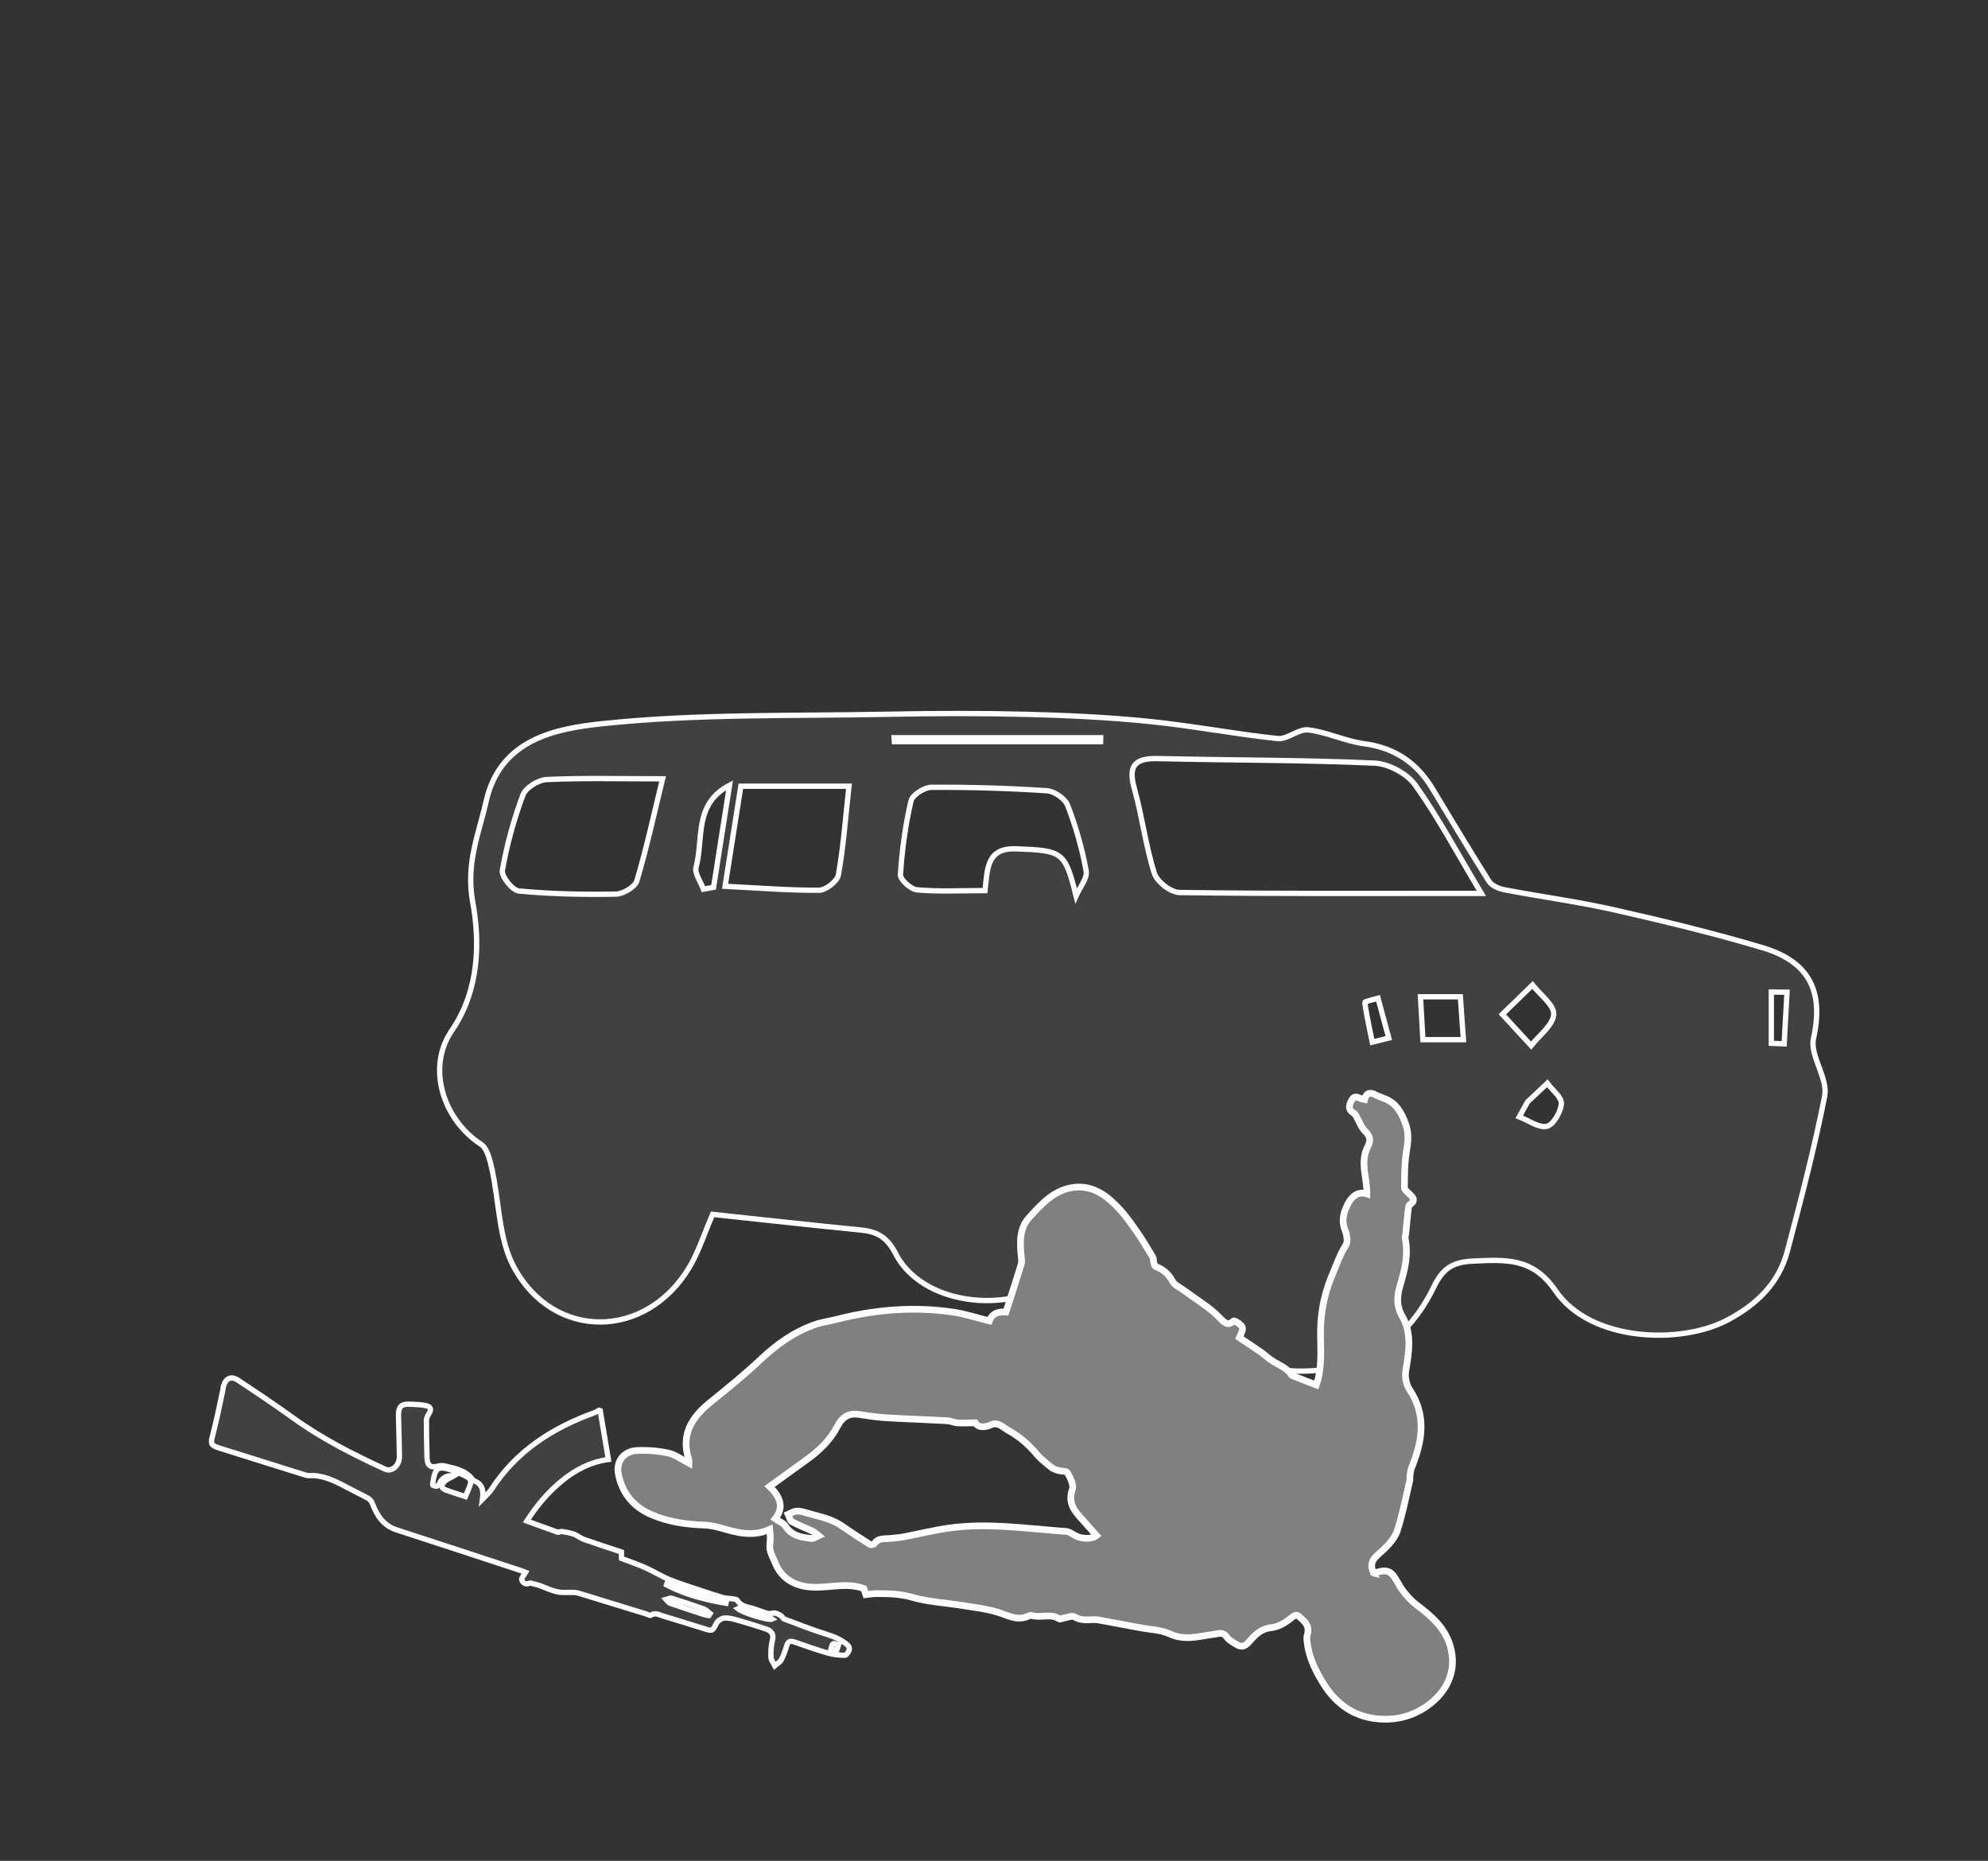 <?xml version="1.0" encoding="utf-8"?>
<!-- Generator: Adobe Illustrator 16.0.0, SVG Export Plug-In . SVG Version: 6.00 Build 0)  -->
<!DOCTYPE svg PUBLIC "-//W3C//DTD SVG 1.1//EN" "http://www.w3.org/Graphics/SVG/1.1/DTD/svg11.dtd">
<svg version="1.1" id="Layer_1" xmlns="http://www.w3.org/2000/svg" xmlns:xlink="http://www.w3.org/1999/xlink" x="0px" y="0px"
	 width="604.225px" height="565.506px" viewBox="0 0 604.225 565.506" enable-background="new 0 0 604.225 565.506"
	 xml:space="preserve">
<rect x="0" y="0" width="604.225" height="565.506" fill="#333333" stroke="none"/>
<path fill-rule="evenodd" clip-rule="evenodd" fill="#414141" stroke="#FFFFFF" stroke-width="1.612" stroke-miterlimit="10" d="
	M209.486,385.184c-13.095,21.863-41.095,22.321-53.255-0.05c-4.698-8.641-4.475-19.921-6.738-29.945
	c-0.598-2.646-1.381-6.188-3.305-7.447c-11.632-7.607-16.533-23.401-8.887-34.531c8.398-12.226,8.585-26.961,6.395-38.923
	c-2.182-11.929,1.79-20.674,4.05-30.733c4.272-19.036,21.378-22.16,35.383-23.636c28.835-3.037,58.078-2.285,87.161-2.866
	c13.978-0.278,27.974-0.317,41.949,0.038c12.374,0.316,24.775,0.904,37.085,2.151c13.039,1.323,25.956,3.827,38.988,5.209
	c2.979,0.316,6.361-2.998,9.315-2.639c5.735,0.697,11.216,3.422,16.949,4.193c9.249,1.241,15.955,5.717,20.69,13.515
	c5.749,9.454,11.38,18.988,17.31,28.329c0.846,1.333,3,2.236,4.696,2.561c11.099,2.116,22.328,3.608,33.339,6.097
	c15.115,3.417,30.21,7.066,45.056,11.491c14.2,4.235,18.732,13.203,15.507,27.676c-0.282,1.27-0.119,2.733,0.19,4.02
	c1.085,4.53,4.02,9.355,3.214,13.47c-3.109,15.795-7.202,31.406-11.317,46.985c-2.578,9.765-9.172,16.184-18.094,20.949
	c-14.282,7.626-41.785,6.704-52.386-8.835c-6.927-10.156-15.221-9.454-24.994-9.021c-6.109,0.271-9.208,2.062-12.028,7.901
	c-8.386,17.351-23.141,26.157-42.263,25.508c-19.101-0.649-32.975-10.45-40.643-28.187c-4.856-11.229-18.811-13.46-26.8-4.046
	c-13.355,15.742-44.826,14.058-53.84-3.429c-2.66-5.159-5.735-6.715-10.746-7.208c-14.841-1.455-29.665-3.109-44.885-4.729
	C214.087,374.819,212.376,380.353,209.486,385.184z M430.124,238.559c-2.493-3.479-8.063-6.452-12.364-6.647
	c-21.876-0.98-43.799-0.861-65.699-1.376c-6.759-0.161-9.336,1.798-7.324,8.96c2.391,8.524,3.441,17.443,6.104,25.867
	c0.816,2.593,4.981,5.832,7.657,5.869c29.718,0.418,59.443,0.261,91.735,0.261C442.61,258.761,437.026,248.189,430.124,238.559z
	 M166.149,236.901c-2.554,0.122-6.375,2.479-7.211,4.708c-2.777,7.39-4.878,15.119-6.248,22.892
	c-0.323,1.839,3.06,6.088,5.017,6.271c9.779,0.922,19.654,1.122,29.489,0.945c2.226-0.038,5.813-2.174,6.376-4.058
	c2.96-9.928,5.153-20.079,7.813-30.977C188.269,236.683,177.191,236.391,166.149,236.901z M308.715,257.96
	c14.363,0.483,14.975,0.896,18.343,14.271c1.101-2.53,3.474-5.292,3.066-7.552c-1.22-6.782-3.158-13.511-5.632-19.947
	c-0.787-2.047-4.049-4.275-6.309-4.426c-11.674-0.771-23.391-1.122-35.09-1.045c-2.164,0.014-5.783,2.315-6.208,4.144
	c-1.699,7.345-2.725,14.899-3.212,22.426c-0.097,1.491,3.166,4.429,5.067,4.598c6.527,0.576,13.139,0.221,20.647,0.221
	C300.139,264.372,299.714,257.657,308.715,257.96z M225.17,238.927c-1.542,9.804-3.096,19.655-4.791,30.413
	c10.351,0.515,19.471,1.278,28.583,1.194c2.05-0.02,5.521-2.727,5.859-4.635c1.526-8.618,2.158-17.397,3.21-26.973
	C246.605,238.927,236.309,238.927,225.17,238.927z M211.56,263.536c-0.513,1.885,1.426,4.434,2.235,6.673
	c1.027-0.183,2.056-0.361,3.084-0.542c1.617-10.342,3.238-20.686,4.854-31.026C210.793,244.361,213.886,254.971,211.56,263.536z
	 M465.375,317.757c2.458-3.146,6.616-6.176,6.855-9.484c0.2-2.809-4.121-5.943-6.438-8.937c-2.662,2.584-5.319,5.17-9.177,8.916
	C460.315,312.265,462.845,315.013,465.375,317.757z M334.508,225.378c0.013-0.396,0.022-0.791,0.033-1.184
	c-20.93,0-41.857,0-62.787,0c0.027,0.393,0.055,0.788,0.08,1.184C292.727,225.378,313.616,225.378,334.508,225.378z
	 M443.858,302.911c-4.166,0-7.508,0-12.124,0c0.255,4.494,0.485,8.57,0.739,13.047c4.311,0,7.663,0,12.31,0
	C444.442,311.112,444.164,307.185,443.858,302.911z M470.164,342.274c2.005-0.48,4.213-4.376,4.386-6.89
	c0.136-1.946-2.736-4.104-4.271-6.165c-1.997,1.877-3.999,3.756-5.998,5.635c-0.84,1.52-1.681,3.035-2.523,4.553
	C464.589,340.495,467.729,342.854,470.164,342.274z M538.371,317.06c1.299,0.053,2.598,0.105,3.9,0.157
	c0.287-5.231,0.577-10.461,0.862-15.691c-1.588-0.01-3.173-0.022-4.763-0.038C538.371,306.679,538.371,311.87,538.371,317.06z
	 M418.829,303.366c-1.404,0.421-4.059,1.021-4.026,1.239c0.565,4.062,1.456,8.077,2.28,12.101c1.675-0.412,3.349-0.823,5.022-1.234
	C421.015,311.436,419.92,307.399,418.829,303.366z"/>
<path fill-rule="evenodd" clip-rule="evenodd" fill="#808080" stroke="#FFFFFF" stroke-width="2.034" stroke-miterlimit="10" d="
	M305.75,398.718c1.643-5.11,3.186-9.786,4.622-14.495c0.236-0.771,0.084-1.681,0-2.52c-0.404-4.131-0.574-8.373,2.374-11.63
	c3.804-4.203,7.742-8.62,13.872-9.256c5.725-0.596,9.938,2.636,13.557,6.555c2.111,2.287,3.912,4.885,5.692,7.451
	c1.638,2.36,3.079,4.859,4.556,7.324c0.206,0.337,0.062,0.867,0.184,1.276c0.15,0.523,0.289,1.345,0.64,1.475
	c2.321,0.854,3.958,2.286,5.147,4.512c0.557,1.032,1.915,1.656,2.956,2.402c2.661,1.911,5.382,3.739,8.008,5.696
	c1.306,0.975,2.501,2.116,3.651,3.277c1.185,1.196,2.211,2.241,3.944,0.644c0.196-0.181,2.068,0.914,2.563,1.767
	c0.382,0.661-0.175,1.867-0.828,3.32c2.152,1.435,4.325,2.842,6.447,4.318c1.152,0.8,2.175,1.785,3.336,2.563
	c1.183,0.795,2.484,1.402,3.691,2.162c0.637,0.401,1.215,0.912,1.766,1.433c0.319,0.299,0.459,0.891,0.809,1.033
	c2.435,1.001,4.905,1.918,7.339,2.853c1.928-5.509,1.19-11.164,1.285-16.768c0.095-5.938,1.334-11.571,3.714-17.11
	c1.255-2.922,2.231-5.877,3.989-8.607c0.688-1.067,0.275-3.228-0.283-4.631c-1.164-2.903-0.36-5.485,0.909-7.916
	c1.18-2.259,3.04-3.877,5.76-3.024c0.085-4.883-2.252-9.691,0.337-14.529c0.812-1.51,0.73-2.952-0.796-4.43
	c-1.309-1.263-1.948-3.226-2.897-4.874c-0.146-0.246-0.336-0.521-0.574-0.659c-1.911-1.108-1.547-2.517-0.636-4.084
	c1.016-1.752,2.187-0.337,3.295-0.235c0.155,0.014,0.306,0.064,0.561,0.12c0.477-2.053,1.687-2.297,3.427-1.365
	c0.892,0.477,1.881,0.772,2.817,1.163c3.446,1.43,4.964,4.146,6.222,7.617c1.109,3.068,0.712,5.651,0.231,8.602
	c-0.58,3.543-0.523,7.198-0.584,10.805c-0.008,0.565,0.782,1.21,1.309,1.707c1.169,1.104,2.39,2.099,0.276,3.489
	c-0.317,0.208-0.382,0.909-0.436,1.397c-0.266,2.382-0.486,4.768-0.725,7.151c-0.062,0.612-0.286,1.259-0.171,1.834
	c0.964,4.808-0.135,9.371-1.506,13.92c-0.983,3.265-1.326,6.252,0.616,9.624c2.964,5.145,1.999,10.867,1.05,16.51
	c-0.305,1.799,0.125,4.166,1.128,5.668c5.255,7.865,3.904,15.74,0.647,23.756c-0.307,0.753-0.37,1.615-0.493,2.434
	c-0.069,0.461,0.058,0.953-0.048,1.402c-1.21,5.108-2.19,10.293-3.802,15.274c-0.703,2.173-2.47,4.178-4.185,5.802
	c-2.101,1.993-4.799,3.438-3.028,7.1c-0.136-0.034,0.034,0.071,0.16,0.031c1.959-0.568,4.05-1.339,5.634,0.524
	c1.236,1.454,1.956,3.335,3.127,4.853c1.172,1.512,2.468,3.012,3.98,4.162c4.405,3.352,8.589,6.767,10.318,12.391
	c2.38,7.742-1.003,14.346-7.108,18.572c-4.978,3.448-10.7,4.575-16.654,3.563c-6.677-1.137-11.474-5.143-14.928-10.817
	c-2.333-3.835-4.273-7.85-4.742-12.405c-0.061-0.607-0.167-1.267,0.005-1.823c0.568-1.827,0.301-3.245-1.181-4.657
	c-2.204-2.098-1.963-2.036-4.509-0.07c-1.492,1.152-3.448,2.118-5.285,2.312c-3.128,0.331-4.939,2.269-6.729,4.342
	c-1.105,1.28-2.224,1.716-3.662,0.809c-1.087-0.686-2.367-1.313-3.061-2.314c-1.166-1.684-2.403-1.024-3.896-0.834
	c-4.422,0.559-8.75,2.016-13.347-0.087c-2.831-1.296-6.225-1.371-9.37-1.971c-4.054-0.769-8.113-1.514-12.174-2.268
	c-0.23-0.044-0.462-0.101-0.696-0.111c-2.252-0.14-4.526,0.536-6.747-0.856c-0.791-0.497-2.353,0.23-3.56,0.415
	c-0.378,0.056-0.886,0.36-1.095,0.214c-2.445-1.707-5.229-0.385-7.794-0.932c-0.454-0.097-1.03-0.228-1.396-0.042
	c-3.486,1.78-6.423-0.131-9.621-1.104c-3.429-1.042-7.064-1.43-10.625-2.006c-5.116-0.83-10.381-1.093-15.322-2.511
	c-3.676-1.051-7.229-1.112-10.889-1.109c-0.996,0-1.991,0.194-3.152,0.319c-0.221-0.669-0.454-1.379-0.616-1.867
	c-5.416-1.962-10.801-0.038-16.121-0.438c-4.836-0.363-8.882-2.495-10.836-7.393c-0.521-1.306-1.266-2.564-1.542-3.924
	c-0.241-1.191,0.066-2.486,0.07-3.738c0.001-0.758-0.115-1.517-0.196-2.469c-5.152,2.333-9.946,0.987-14.775-0.424
	c-1.717-0.496-3.529-0.844-5.31-0.904c-5.461-0.191-10.791-0.991-15.833-3.15c-5.5-2.354-8.941-6.546-10.071-12.396
	c-0.737-3.822,1.684-6.917,5.67-7.1c3.169-0.145,6.439,0.109,9.536,0.783c2.111,0.456,4.002,1.934,6.224,3.074
	c0-0.543,0.072-0.843-0.011-1.093c-2.508-7.599,0.894-12.884,6.58-17.462c5.236-4.215,10.466-8.472,15.355-13.076
	c4.857-4.569,10.14-8.311,16.437-10.501c2.133-0.741,4.419-1.033,6.62-1.595c11.619-2.975,23.382-3.93,35.27-2.203
	c3.699,0.534,7.299,1.748,11.08,2.683C301.591,398.947,303.729,398.562,305.75,398.718z M233.898,451.752
	c3.298,3.153,4.463,6.393,1.711,9.811c1.226,0.833,2.498,1.268,3.061,2.157c1.92,3.026,4.934,3.531,8.044,3.821
	c0.663,0.061,1.392-0.547,2.089-0.844c-0.584-0.455-1.11-1.033-1.762-1.341c-2.105-1.005-4.315-1.804-6.352-2.926
	c-0.599-0.327-0.756-1.46-1.117-2.222c0.789-0.336,1.555-0.874,2.37-0.959c0.906-0.091,1.891,0.11,2.778,0.382
	c3.754,1.16,7.712,1.743,11.061,4.043c2.843,1.955,5.729,3.847,8.646,5.686c0.296,0.185,1.18-0.023,1.383-0.326
	c1.135-1.691,2.873-1.313,4.466-1.477c1.475-0.155,2.964-0.251,4.418-0.523c4.619-0.867,9.192-2.036,13.84-2.676
	c11.868-1.63,23.676,0.211,35.492,1.036c0.866,0.058,1.729,0.67,2.526,1.134c2.092,1.228,5.22,1.335,6.719,0.128
	c-1.24-1.399-2.469-2.808-3.72-4.198c-2.511-2.79-5.236-5.32-3.628-9.853c0.485-1.362-0.633-3.492-1.472-5.021
	c-0.327-0.593-1.924-0.44-2.907-0.738c-0.729-0.222-1.504-0.5-2.079-0.974c-1.558-1.278-3.202-2.522-4.473-4.06
	c-2.424-2.921-5.242-5.295-8.538-7.123c-1.647-0.916-3.068-2.693-5.306-1.681c-2.135,0.963-3.94,0.76-4.748-0.625
	c-2.185,0.026-3.804,0.136-5.405,0.03c-1.052-0.067-2.077-0.608-3.127-0.663c-6.262-0.34-12.532-0.537-18.791-0.914
	c-2.716-0.167-5.419-0.593-8.114-1.001c-3.101-0.473-5.077,0.97-6.418,3.571c-2.198,4.274-5.567,7.456-9.402,10.221
	C241.478,446.271,237.817,448.921,233.898,451.752z"/>
<g>
	<path fill-rule="evenodd" clip-rule="evenodd" fill="#414141" stroke="#FFFFFF" stroke-width="1.612" stroke-miterlimit="10" d="
		M182.431,428.708c0.819,4.886,1.638,9.773,2.483,14.816c-5.48,0.771-10.103,3.182-14.24,6.596
		c-4.093,3.38-7.498,7.359-10.546,12.113c3.232,1.18,6.282,2.316,9.358,3.39c0.343,0.119,0.839-0.267,1.23-0.203
		c1.225,0.192,2.479,0.362,3.632,0.778c1.126,0.41,2.09,1.26,3.217,1.656c3.674,1.304,7.393,2.489,11.313,3.792
		c0.004,0.368,0.013,1.088,0.024,1.961c2.373,0.909,4.841,1.744,7.209,2.796c2.477,1.098,4.796,2.559,7.299,3.591
		c2.915,1.2,5.947,2.129,8.941,3.135c2.464,0.827,4.931,1.648,7.426,2.371c0.947,0.274,1.983,0.234,2.97,0.394
		c0.477,0.075,1.167,0.137,1.36,0.452c1.263,2.058,3.521,1.999,5.419,2.684c1.339,0.485,2.679,0.993,4.057,1.333
		c0.582,0.143,1.285-0.26,1.895-0.167c0.645,0.098,1.285,0.429,1.851,0.778c0.401,0.248,0.614,0.877,1.024,1.033
		c4.25,1.596,8.476,3.281,12.805,4.623c2.464,0.764,4.727,1.72,6.617,3.444c0.306,0.282,0.465,1.061,0.301,1.441
		c-0.258,0.612-0.857,1.546-1.292,1.536c-1.736-0.05-3.52-0.213-5.182-0.693c-3.453-1-6.851-2.204-10.25-3.388
		c-1.182-0.41-1.828-0.159-2.209,1.072c-0.459,1.477-0.932,2.981-1.651,4.338c-0.398,0.75-1.318,1.223-2.003,1.823
		c-0.409-0.83-1.127-1.649-1.163-2.495c-0.07-1.716-0.004-3.511,0.434-5.162c0.554-2.095-0.477-3.017-2.103-3.56
		c-2.994-1.004-6.024-1.916-9.069-2.77c-1.146-0.322-2.398-0.616-3.549-0.478c-0.808,0.1-1.846,0.787-2.225,1.502
		c-1.306,2.481-1.209,2.519-3.856,1.692c-4.146-1.295-8.291-2.597-12.454-3.836c-1.191-0.355-2.367-1.136-3.717-0.217
		c-0.277,0.188-0.999-0.285-1.515-0.444c-6.406-1.967-12.812-3.929-19.215-5.898c-0.962-0.298-1.911-0.632-2.84-0.615
		c-0.976,0.004-1.952,0.004-2.928,0.018c-3.352,0.044-6.096-2.064-9.276-2.631c-0.362-0.062-0.806-0.314-1.071-0.19
		c-1.227,0.587-2.078-0.164-2.386-1.012c-0.174-0.481,0.672-1.336,1.189-2.255c-0.388-0.151-0.97-0.41-1.574-0.607
		c-12.56-4.12-25.115-8.26-37.687-12.338c-3.971-1.289-5.89-4.335-7.294-7.937c-0.236-0.604-0.678-1.284-1.217-1.584
		c-2.268-1.263-4.626-2.363-6.92-3.583c-3.468-1.845-6.953-3.575-11.049-3.362c-0.537,0.028-1.102-0.155-1.629-0.318
		c-8.531-2.663-17.06-5.326-25.579-8.016c-2.842-0.897-2.844-1.322-2.099-4.151c1.171-4.428,2.028-8.94,3.011-13.422
		c0.094-0.425,0.104-0.866,0.216-1.281c0.639-2.357,2.323-3.188,4.352-1.845c5.631,3.725,11.252,7.472,16.722,11.424
		c8.746,6.32,18.294,11.163,28.048,15.647c2.053,0.94,4.367-1.106,4.349-3.854c-0.021-3.592-0.158-7.186-0.243-10.777
		c-0.014-0.56-0.045-1.117-0.043-1.675c0.009-2.745,0.845-3.573,3.555-3.435c1.603,0.081,3.237,0.092,4.792,0.428
		c1.586,0.346,1.731,1.251,0.812,2.599c-0.38,0.56-0.676,1.31-0.675,1.973c0.005,3.78,0.097,7.56,0.191,11.342
		c0.056,2.316,1.122,3.068,3.286,2.487c0.634-0.168,1.379-0.229,2.01-0.078c3.221,0.775,6.591,1.305,8.702,4.335
		c0.065,0.095,0.191,0.163,0.303,0.205c2.387,0.872,2.961,2.73,2.569,5.516c1.111-1.174,2.059-1.916,2.676-2.87
		c7.544-11.694,18.538-18.729,31.339-23.355c0.494-0.178,0.94-0.479,1.411-0.729C182.195,428.629,182.312,428.668,182.431,428.708z
		 M137.919,448.533c-1.096,0.636-2.125,0.998-2.809,1.696c-0.716,0.733-1.372,1.899,0.214,2.507
		c2.006,0.769,4.075,1.379,6.125,2.062c2.384-5.562,2.539-5.104-2.523-7.427c-0.226-0.104-0.465-0.177-0.7-0.257
		c-5.027-1.748-5.929-1.62-6.725,3.834c-0.017,0.11,0.049,0.234,0.092,0.416c0.808,0.37,1.431,0.632,1.985-0.579
		C134.347,449.11,135.749,448.25,137.919,448.533z M215.473,490.938c0.118-0.189,0.236-0.38,0.354-0.57
		c-0.627-0.479-1.186-1.143-1.896-1.4c-3.252-1.162-6.535-2.244-9.837-3.262c-0.457-0.143-1.072,0.234-1.616,0.37
		c0.362,0.381,0.651,0.957,1.091,1.112c3.495,1.224,7.014,2.375,10.535,3.527C214.538,490.854,215.015,490.867,215.473,490.938z
		 M221.387,487.347c-6.216-2.065-12.436-4.133-18.65-6.2c-0.056,0.164-0.109,0.329-0.163,0.496
		C208.463,484.721,214.838,486.298,221.387,487.347z M234.753,492.048c-2.016-1.465-9.501-3.736-10.548-3.195
		C225.779,490.168,233.7,492.567,234.753,492.048z M254.853,499.882c-1.793-0.642-1.793-0.642-2.281,1.147
		c0.54,0.181,1.085,0.363,1.711,0.57C254.473,501.025,254.638,500.522,254.853,499.882z"/>
</g>
</svg>
